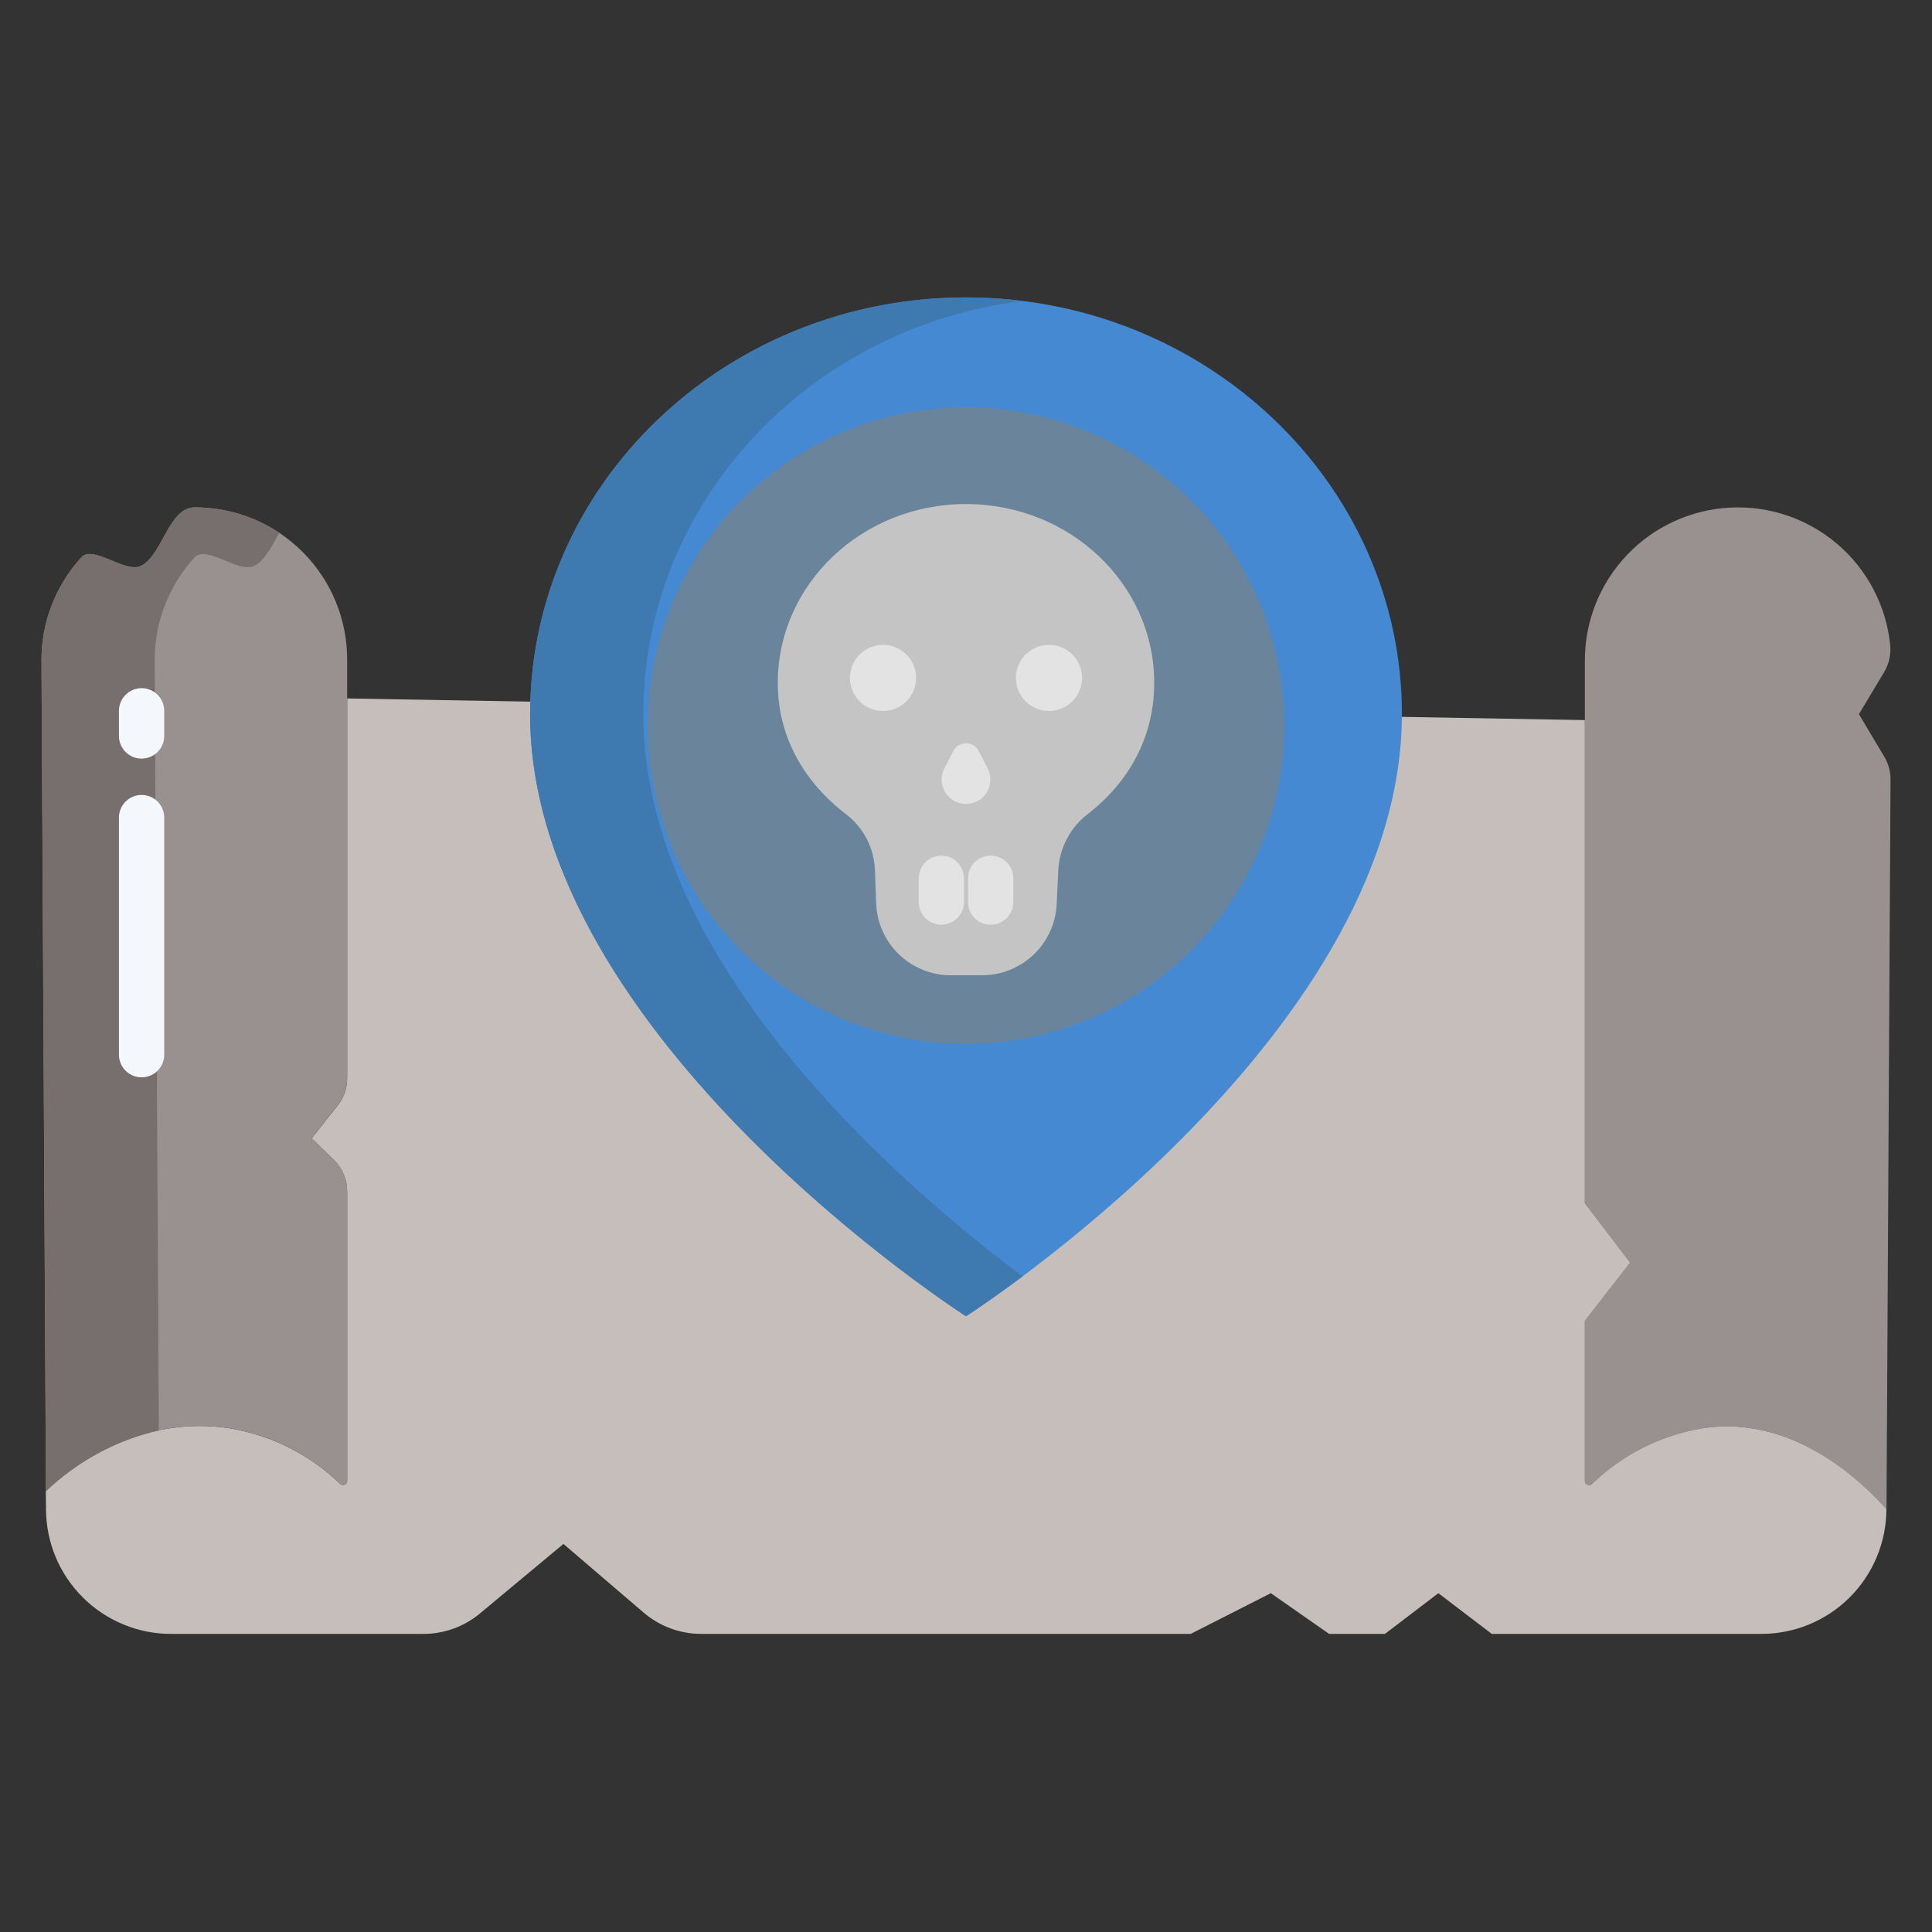 <svg version="1.2" baseProfile="tiny-ps" xmlns="http://www.w3.org/2000/svg" viewBox="0 0 512 512" width="512" height="512">
	<rect x="0" y="0" width="512" height="512" fill="#333333" stroke="none"/>
	<title>map-svg</title>
	<style>
		tspan { white-space:pre }
		.shp0 { fill: #99918f } 
		.shp1 { fill: #c6bebb } 
		.shp2 { fill: #4689d3 } 
		.shp3 { fill: #6a859b } 
		.shp4 { fill: #c4c4c4 } 
		.shp5 { fill: #e3e3e3 } 
		.shp6 { fill: #776f6e } 
		.shp7 { fill: #3e79af } 
		.shp8 { fill: #f4f8fc } 
	</style>
	<path id="Layer" class="shp0" d="M499.33 200.49L492.63 189.26L499.29 178.17C499.62 177.62 499.9 177.05 500.14 176.45C500.38 175.86 500.56 175.25 500.7 174.62C500.84 174 500.92 173.36 500.96 172.72C500.99 172.09 500.98 171.45 500.91 170.81C499.83 160.48 494.83 150.96 486.94 144.2C479.04 137.45 468.86 133.98 458.49 134.52C448.11 135.05 438.34 139.54 431.18 147.06C424.02 154.59 420.02 164.57 420 174.96L420 318.85L432.03 334.61L420 350.06L420 392.35C419.99 392.58 420.04 392.81 420.16 393C420.28 393.2 420.45 393.35 420.66 393.45C420.87 393.54 421.1 393.57 421.33 393.53C421.55 393.5 421.76 393.39 421.93 393.23C423.91 391.32 426.03 389.56 428.28 387.96C430.53 386.36 432.89 384.94 435.35 383.7C437.81 382.45 440.36 381.4 442.97 380.54C445.59 379.68 448.27 379.01 450.99 378.55C478.24 374.18 497.77 397.88 499.94 400.03L501.01 206.58C501.01 206.05 500.98 205.51 500.91 204.99C500.84 204.46 500.73 203.93 500.59 203.42C500.44 202.91 500.27 202.4 500.06 201.91C499.85 201.42 499.6 200.95 499.33 200.49L499.33 200.49Z" />
	<path id="Layer" class="shp1" d="M450.94 378.55C448.23 379.01 445.55 379.67 442.94 380.54C440.32 381.4 437.78 382.45 435.32 383.7C432.87 384.94 430.51 386.36 428.27 387.96C426.02 389.56 423.9 391.32 421.93 393.23C421.76 393.39 421.55 393.5 421.33 393.53C421.1 393.57 420.87 393.54 420.66 393.45C420.45 393.35 420.28 393.2 420.16 393C420.04 392.81 419.99 392.58 420 392.35L420 350.06L432.03 334.61L420 318.85L420 190.83L92 185.1L92 285.49C92.01 286.15 91.97 286.81 91.87 287.46C91.78 288.11 91.63 288.75 91.42 289.38C91.21 290 90.96 290.61 90.65 291.19C90.34 291.77 89.98 292.33 89.58 292.85L82.61 301.68L88.45 307.35C89.02 307.9 89.53 308.51 89.98 309.17C90.42 309.83 90.8 310.53 91.11 311.26C91.41 311.99 91.64 312.75 91.79 313.53C91.94 314.31 92.01 315.11 92 315.9L92 392.35C92.02 392.57 91.97 392.8 91.86 393C91.75 393.19 91.58 393.35 91.37 393.44C91.17 393.54 90.94 393.57 90.72 393.53C90.5 393.49 90.29 393.39 90.13 393.23C88.15 391.32 86.03 389.55 83.79 387.96C81.54 386.36 79.18 384.94 76.73 383.69C74.27 382.45 71.72 381.39 69.11 380.53C66.49 379.67 63.81 379.01 61.1 378.55C34.08 374.22 14.58 392.78 12.14 395.19L12.19 399.94C12.2 404.3 13.07 408.61 14.75 412.63C16.43 416.65 18.89 420.3 21.98 423.37C25.07 426.44 28.74 428.87 32.77 430.52C36.8 432.18 41.12 433.02 45.48 433L112.07 433C113.43 433.01 114.79 432.9 116.13 432.67C117.47 432.44 118.79 432.1 120.07 431.64C121.35 431.19 122.59 430.62 123.77 429.95C124.95 429.28 126.07 428.51 127.12 427.64L149.32 409.16L170.62 427.4C171.68 428.3 172.81 429.1 174.01 429.8C175.21 430.5 176.47 431.1 177.77 431.57C179.08 432.05 180.42 432.41 181.79 432.65C183.16 432.89 184.54 433 185.93 433L315.55 433L336.78 422.21L352.23 433L367.03 433L381.18 422.21L395.34 433L466.64 433C471 433.02 475.32 432.18 479.35 430.53C483.38 428.87 487.05 426.44 490.14 423.37C493.23 420.3 495.68 416.65 497.36 412.63C499.04 408.61 499.91 404.3 499.92 399.94C497.75 397.79 478.19 374.18 450.94 378.55L450.94 378.55Z" />
	<path id="Layer" class="shp0" d="M92 285.49L92 174.96C92.03 169.64 91 164.37 88.98 159.45C86.96 154.53 83.98 150.06 80.22 146.29C76.47 142.53 72 139.54 67.08 137.51C62.17 135.48 56.9 134.44 51.58 134.46C44.72 134.46 43.12 146.94 37.46 149.92C33.27 152.13 24.72 144.25 21.56 147.71C19.87 149.56 18.35 151.56 17.03 153.69C15.71 155.83 14.59 158.08 13.69 160.42C12.78 162.76 12.1 165.18 11.65 167.64C11.2 170.11 10.98 172.61 10.99 175.12L12.18 395.19C14.62 392.78 34.16 374.22 61.18 378.55C63.88 379.01 66.56 379.67 69.16 380.53C71.77 381.39 74.32 382.45 76.77 383.69C79.22 384.93 81.57 386.36 83.81 387.96C86.04 389.55 88.16 391.32 90.13 393.23C90.29 393.39 90.49 393.5 90.72 393.54C90.94 393.57 91.17 393.54 91.37 393.45C91.58 393.35 91.75 393.19 91.86 393C91.97 392.8 92.02 392.58 92 392.35L92 315.9C92.01 315.11 91.95 314.32 91.8 313.54C91.65 312.76 91.43 312 91.13 311.26C90.83 310.53 90.45 309.83 90.01 309.17C89.57 308.51 89.06 307.9 88.49 307.35L82.61 301.68L89.54 292.85C89.94 292.33 90.31 291.78 90.62 291.19C90.93 290.61 91.19 290.01 91.4 289.38C91.61 288.75 91.76 288.11 91.86 287.46C91.97 286.81 92.01 286.15 92 285.49Z" />
	<path id="Layer" class="shp2" d="M371.52 189.26C371.52 189.78 371.52 190.31 371.5 190.83C370.11 275.87 256 348.82 256 348.82C256 348.82 140.48 274.97 140.48 189.26C140.48 187.87 140.51 186.48 140.57 185.1C142.86 126.04 193.77 78.82 256 78.82C319.69 78.82 371.52 128.28 371.52 189.26Z" />
	<path id="Layer" class="shp3" d="M256 107.96C290.11 107.96 320.87 128.51 333.92 160.02C346.97 191.54 339.76 227.82 315.64 251.94C291.52 276.06 255.24 283.27 223.72 270.22C192.21 257.17 171.66 226.41 171.66 192.3C171.66 181.22 173.84 170.26 178.08 160.02C182.32 149.79 188.53 140.49 196.36 132.66C204.19 124.83 213.49 118.62 223.72 114.38C233.96 110.14 244.92 107.96 256 107.96L256 107.96Z" />
	<path id="Layer" class="shp4" d="M305.88 180.97C305.88 195.44 299.05 207.38 288.29 215.71C287.14 216.59 286.09 217.59 285.16 218.69C284.23 219.79 283.42 220.99 282.75 222.27C282.07 223.55 281.54 224.89 281.15 226.29C280.77 227.68 280.54 229.11 280.46 230.55L280.03 239.61C279.91 242.13 279.31 244.6 278.26 246.89C277.21 249.18 275.74 251.25 273.92 252.99C272.09 254.73 269.95 256.1 267.61 257.04C265.28 257.98 262.78 258.46 260.26 258.46L251.97 258.46C249.43 258.46 246.91 257.97 244.56 257.02C242.2 256.07 240.05 254.68 238.23 252.92C236.4 251.15 234.93 249.05 233.89 246.73C232.86 244.41 232.28 241.92 232.19 239.38L231.87 230.53C231.81 229.09 231.59 227.66 231.22 226.27C230.85 224.88 230.33 223.53 229.66 222.25C228.99 220.98 228.19 219.78 227.26 218.68C226.33 217.57 225.28 216.58 224.13 215.71C213.26 207.38 206.12 195.44 206.12 180.97C206.12 154.8 228.45 133.58 256 133.58C283.55 133.58 305.88 154.8 305.88 180.97L305.88 180.97Z" />
	<g id="Layer">
		<path id="Layer" class="shp5" d="M284.18 173.45C287.14 176.4 287.6 181.04 285.28 184.52C282.96 188 278.51 189.35 274.64 187.75C270.78 186.15 268.58 182.05 269.39 177.95C270.21 173.84 273.81 170.89 277.99 170.89C278.56 170.89 279.14 170.95 279.7 171.06C280.26 171.17 280.81 171.33 281.34 171.55C281.87 171.77 282.38 172.04 282.85 172.36C283.33 172.68 283.77 173.04 284.18 173.45L284.18 173.45Z" />
		<path id="Layer" class="shp5" d="M261.74 203.64C262.64 205.4 262.69 207.48 261.87 209.28C261.04 211.08 259.44 212.4 257.51 212.87C255.59 213.33 253.56 212.89 252 211.67C250.45 210.44 249.54 208.57 249.54 206.59C249.54 206.33 249.55 206.08 249.59 205.83C249.62 205.57 249.66 205.32 249.72 205.07C249.78 204.82 249.86 204.58 249.95 204.34C250.04 204.1 250.14 203.87 250.26 203.64L252.65 199.01C252.97 198.4 253.45 197.88 254.04 197.52C254.63 197.16 255.31 196.97 256 196.97C256.69 196.97 257.37 197.16 257.96 197.52C258.55 197.88 259.03 198.4 259.35 199.01L261.74 203.64Z" />
		<path id="Layer" class="shp5" d="M240.2 173.45C243.16 176.4 243.62 181.04 241.3 184.52C238.98 188 234.53 189.35 230.66 187.75C226.8 186.15 224.6 182.05 225.41 177.95C226.23 173.84 229.83 170.89 234.01 170.89C234.58 170.89 235.16 170.95 235.72 171.06C236.28 171.17 236.83 171.33 237.36 171.55C237.89 171.77 238.4 172.04 238.87 172.36C239.35 172.68 239.79 173.04 240.2 173.45L240.2 173.45Z" />
	</g>
	<path id="Layer" class="shp6" d="M51.56 147.71C54.72 144.25 63.27 152.13 67.46 149.92C70.25 148.45 72.06 144.67 73.99 141.21C72.34 140.12 70.62 139.14 68.82 138.3C67.03 137.46 65.18 136.75 63.29 136.17C61.39 135.6 59.46 135.17 57.5 134.89C55.54 134.6 53.56 134.46 51.58 134.46C44.72 134.46 43.12 146.94 37.46 149.92C33.27 152.13 24.72 144.25 21.56 147.71C19.87 149.56 18.35 151.56 17.03 153.69C15.71 155.83 14.59 158.08 13.69 160.42C12.78 162.76 12.1 165.18 11.65 167.64C11.2 170.11 10.98 172.61 10.99 175.12L12.18 395.19C14.25 393.21 16.45 391.37 18.77 389.69C21.09 388 23.52 386.47 26.05 385.11C28.57 383.75 31.18 382.57 33.86 381.55C36.55 380.54 39.29 379.71 42.09 379.07L40.99 175.12C40.97 172.61 41.2 170.11 41.65 167.64C42.1 165.18 42.78 162.76 43.68 160.42C44.59 158.08 45.71 155.83 47.03 153.69C48.35 151.56 49.87 149.56 51.56 147.71L51.56 147.71Z" />
	<path id="Layer" class="shp7" d="M170.48 189.26C170.48 187.87 170.51 186.48 170.57 185.1C172.67 130.86 215.78 86.61 271.01 79.75C269.77 79.6 268.52 79.46 267.27 79.34C266.02 79.23 264.77 79.13 263.52 79.05C262.27 78.98 261.01 78.92 259.76 78.88C258.51 78.84 257.25 78.82 256 78.82C193.77 78.82 142.86 126.04 140.57 185.1C140.51 186.48 140.48 187.87 140.48 189.26C140.48 274.97 256 348.82 256 348.82C256 348.82 261.89 345.05 271 338.24C239.74 314.88 170.48 255.63 170.48 189.26L170.48 189.26Z" />
	<path id="Layer" class="shp8" d="M37.52 201.04C36.74 201.04 35.96 200.88 35.23 200.58C34.5 200.28 33.84 199.84 33.28 199.28C32.72 198.73 32.28 198.06 31.98 197.34C31.68 196.61 31.52 195.83 31.52 195.04L31.52 188.37C31.52 186.78 32.16 185.26 33.28 184.13C34.41 183.01 35.93 182.37 37.52 182.37C39.12 182.37 40.64 183.01 41.77 184.13C42.89 185.26 43.52 186.78 43.52 188.37L43.52 195.04C43.52 195.83 43.37 196.61 43.07 197.34C42.77 198.06 42.32 198.73 41.77 199.28C41.21 199.84 40.55 200.28 39.82 200.58C39.09 200.88 38.31 201.04 37.52 201.04Z" />
	<path id="Layer" class="shp8" d="M37.52 285.5C36.74 285.5 35.96 285.35 35.23 285.05C34.5 284.75 33.84 284.3 33.28 283.75C32.72 283.19 32.28 282.53 31.98 281.8C31.68 281.07 31.52 280.29 31.52 279.5L31.52 216.67C31.52 215.08 32.16 213.55 33.28 212.43C34.41 211.3 35.93 210.67 37.52 210.67C39.12 210.67 40.64 211.3 41.77 212.43C42.89 213.55 43.52 215.08 43.52 216.67L43.52 279.5C43.52 280.29 43.37 281.07 43.07 281.8C42.77 282.53 42.32 283.19 41.77 283.75C41.21 284.3 40.55 284.75 39.82 285.05C39.09 285.35 38.31 285.5 37.52 285.5Z" />
	<path id="Layer" class="shp5" d="M249.47 245.06C248.68 245.06 247.9 244.9 247.17 244.6C246.44 244.3 245.78 243.86 245.22 243.3C244.67 242.74 244.22 242.08 243.92 241.35C243.62 240.62 243.47 239.84 243.47 239.06L243.47 232.76C243.47 231.16 244.1 229.64 245.22 228.51C246.35 227.39 247.87 226.76 249.47 226.76C251.06 226.76 252.58 227.39 253.71 228.51C254.83 229.64 255.47 231.16 255.47 232.76L255.47 239.06C255.47 239.84 255.31 240.62 255.01 241.35C254.71 242.08 254.26 242.74 253.71 243.3C253.15 243.86 252.49 244.3 251.76 244.6C251.03 244.9 250.25 245.06 249.47 245.06Z" />
	<path id="Layer" class="shp5" d="M262.54 245.06C261.75 245.06 260.97 244.9 260.24 244.6C259.51 244.3 258.85 243.86 258.29 243.3C257.74 242.74 257.29 242.08 256.99 241.35C256.69 240.62 256.54 239.84 256.54 239.06L256.54 232.76C256.54 231.16 257.17 229.64 258.29 228.51C259.42 227.39 260.94 226.76 262.54 226.76C264.13 226.76 265.65 227.39 266.78 228.51C267.9 229.64 268.54 231.16 268.54 232.76L268.54 239.06C268.54 239.84 268.38 240.62 268.08 241.35C267.78 242.08 267.33 242.74 266.78 243.3C266.22 243.86 265.56 244.3 264.83 244.6C264.1 244.9 263.32 245.06 262.54 245.06Z" />
</svg>
